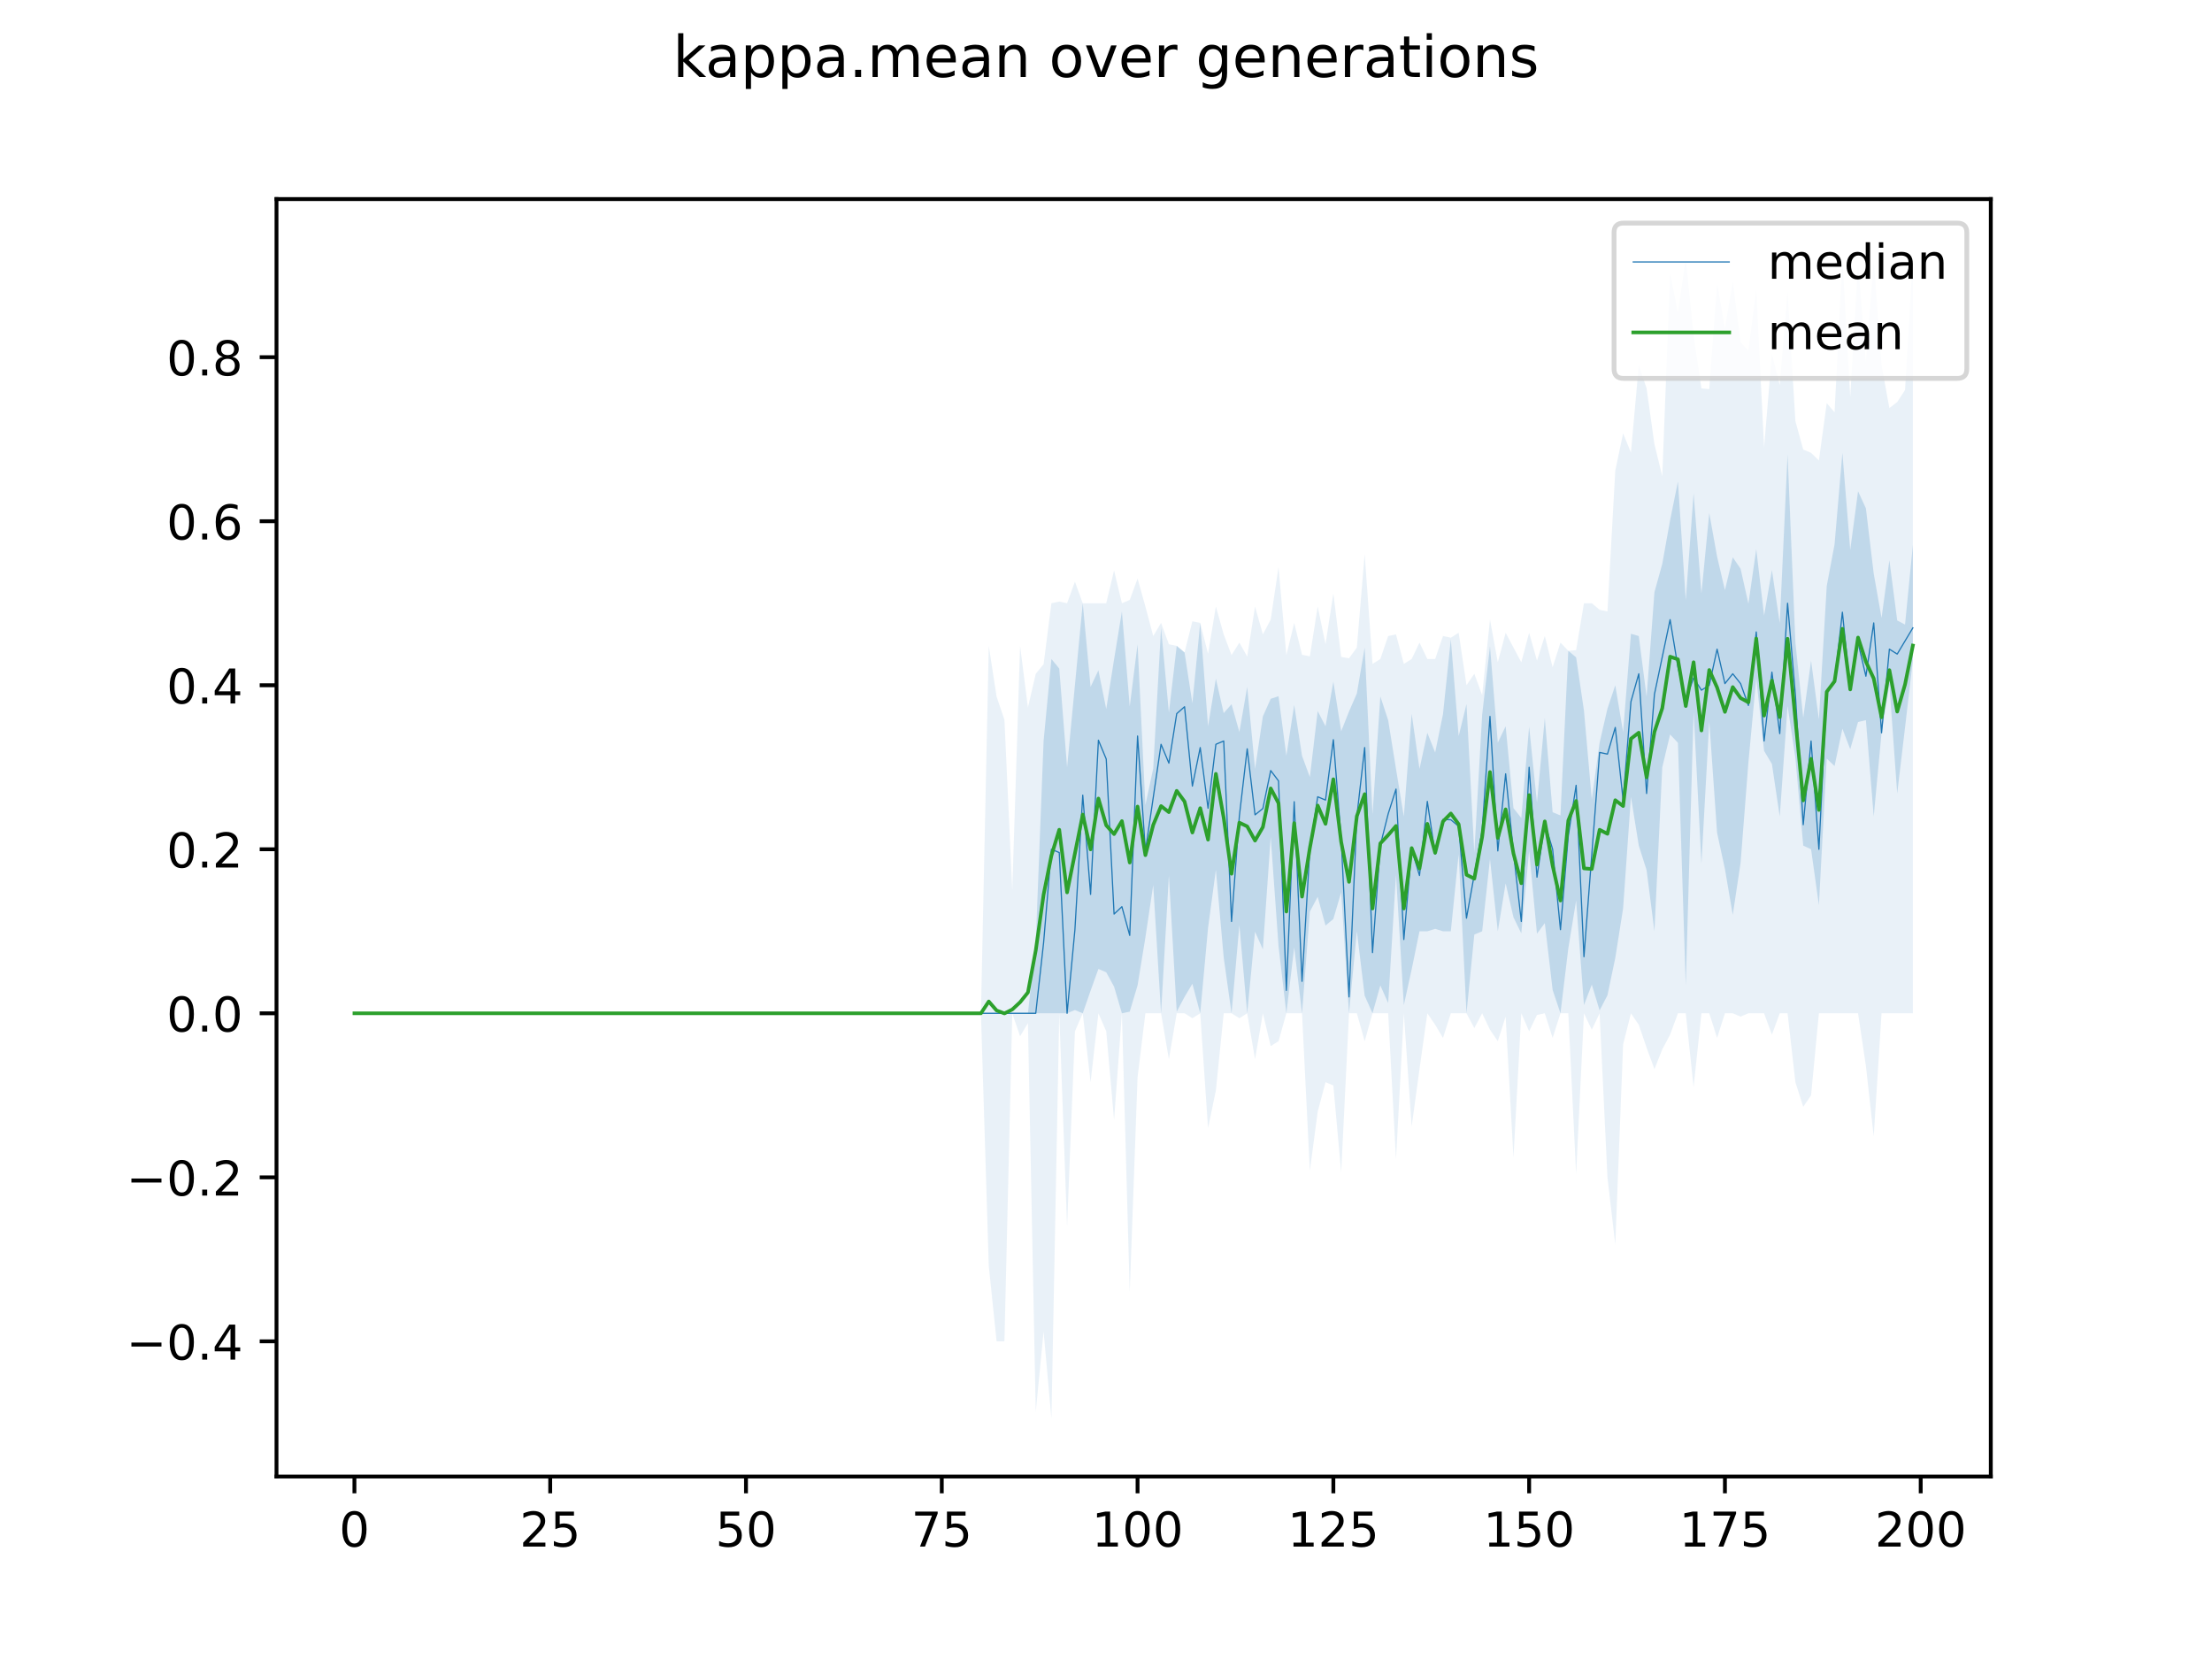 <?xml version="1.0" encoding="utf-8" standalone="no"?>
<!DOCTYPE svg PUBLIC "-//W3C//DTD SVG 1.1//EN"
  "http://www.w3.org/Graphics/SVG/1.1/DTD/svg11.dtd">
<!-- Created with matplotlib (https://matplotlib.org/) -->
<svg height="345.6pt" version="1.1" viewBox="0 0 460.8 345.6" width="460.8pt" xmlns="http://www.w3.org/2000/svg" xmlns:xlink="http://www.w3.org/1999/xlink">
 <defs>
  <style type="text/css">
*{stroke-linecap:butt;stroke-linejoin:round;}
  </style>
 </defs>
 <g id="figure_1">
  <g id="patch_1">
   <path d="M 0 345.6 
L 460.8 345.6 
L 460.8 0 
L 0 0 
z
" style="fill:#ffffff;"/>
  </g>
  <g id="axes_1">
   <g id="patch_2">
    <path d="M 57.6 307.584 
L 414.72 307.584 
L 414.72 41.472 
L 57.6 41.472 
z
" style="fill:#ffffff;"/>
   </g>
   <g id="PolyCollection_1">
    <path clip-path="url(#p77713a30e0)" d="M 73.833 211.089 
L 73.833 211.089 
L 75.464 211.089 
L 77.096 211.089 
L 78.727 211.089 
L 80.358 211.089 
L 81.99 211.089 
L 83.621 211.089 
L 85.253 211.089 
L 86.884 211.089 
L 88.516 211.089 
L 90.147 211.089 
L 91.778 211.089 
L 93.41 211.089 
L 95.041 211.089 
L 96.673 211.089 
L 98.304 211.089 
L 99.936 211.089 
L 101.567 211.089 
L 103.198 211.089 
L 104.83 211.089 
L 106.461 211.089 
L 108.093 211.089 
L 109.724 211.089 
L 111.356 211.089 
L 112.987 211.089 
L 114.618 211.089 
L 116.25 211.089 
L 117.881 211.089 
L 119.513 211.089 
L 121.144 211.089 
L 122.776 211.089 
L 124.407 211.089 
L 126.038 211.089 
L 127.67 211.089 
L 129.301 211.089 
L 130.933 211.089 
L 132.564 211.089 
L 134.196 211.089 
L 135.827 211.089 
L 137.458 211.089 
L 139.09 211.089 
L 140.721 211.089 
L 142.353 211.089 
L 143.984 211.089 
L 145.616 211.089 
L 147.247 211.089 
L 148.879 211.089 
L 150.51 211.089 
L 152.141 211.089 
L 153.773 211.089 
L 155.404 211.089 
L 157.036 211.089 
L 158.667 211.089 
L 160.299 211.089 
L 161.93 211.089 
L 163.561 211.089 
L 165.193 211.089 
L 166.824 211.089 
L 168.456 211.089 
L 170.087 211.089 
L 171.719 211.089 
L 173.35 211.089 
L 174.981 211.089 
L 176.613 211.089 
L 178.244 211.089 
L 179.876 211.089 
L 181.507 211.089 
L 183.139 211.089 
L 184.77 211.089 
L 186.401 211.089 
L 188.033 211.089 
L 189.664 211.089 
L 191.296 211.089 
L 192.927 211.089 
L 194.559 211.089 
L 196.19 211.089 
L 197.821 211.089 
L 199.453 211.089 
L 201.084 211.089 
L 202.716 211.089 
L 204.347 211.089 
L 205.979 211.089 
L 207.61 211.089 
L 209.241 211.089 
L 210.873 211.089 
L 212.504 211.089 
L 214.136 211.089 
L 215.767 211.089 
L 217.399 211.089 
L 219.03 211.089 
L 220.661 211.089 
L 222.293 211.089 
L 223.924 210.406 
L 225.556 211.089 
L 227.187 206.391 
L 228.819 201.844 
L 230.45 202.547 
L 232.081 205.537 
L 233.713 211.089 
L 235.344 210.748 
L 236.976 205.281 
L 238.607 195.286 
L 240.239 184.352 
L 241.87 211.089 
L 243.501 182.387 
L 245.133 210.748 
L 246.764 207.672 
L 248.396 204.939 
L 250.027 211.089 
L 251.659 193.321 
L 253.29 181.191 
L 254.921 199.472 
L 256.553 211.089 
L 258.184 192.723 
L 259.816 211.089 
L 261.447 194.09 
L 263.079 197.763 
L 264.71 174.357 
L 266.341 197.08 
L 267.973 211.089 
L 269.604 197.336 
L 271.236 211.089 
L 272.867 189.904 
L 274.499 186.829 
L 276.13 192.809 
L 277.761 191.442 
L 279.393 185.889 
L 281.024 211.089 
L 282.656 194.005 
L 284.287 207.416 
L 285.919 211.089 
L 287.55 205.281 
L 289.181 208.954 
L 290.813 182.216 
L 292.444 209.381 
L 294.076 201.949 
L 295.707 194.005 
L 297.339 194.005 
L 298.97 193.492 
L 300.601 194.005 
L 302.233 194.005 
L 303.864 177.945 
L 305.496 211.089 
L 307.127 194.688 
L 308.759 194.005 
L 310.39 178.97 
L 312.021 194.005 
L 313.653 184.014 
L 315.284 191.1 
L 316.916 194.432 
L 318.547 177.262 
L 320.179 194.517 
L 321.81 192.296 
L 323.441 206.22 
L 325.073 211.089 
L 326.704 197.592 
L 328.336 187.598 
L 329.967 209.381 
L 331.599 205.114 
L 333.23 210.491 
L 334.862 207.331 
L 336.493 199.557 
L 338.124 189.221 
L 339.756 165.986 
L 341.387 176.151 
L 343.019 181.276 
L 344.65 194.005 
L 346.282 159.835 
L 347.913 153.012 
L 349.544 154.738 
L 351.176 205.281 
L 352.807 148.238 
L 354.439 179.91 
L 356.07 150.268 
L 357.702 173.503 
L 359.333 181.02 
L 360.964 190.588 
L 362.596 179.739 
L 364.227 158.81 
L 365.859 141.298 
L 367.49 156.418 
L 369.122 159.152 
L 370.753 170.086 
L 372.384 147.06 
L 374.016 157.939 
L 375.647 176.151 
L 377.279 176.92 
L 378.91 188.537 
L 380.542 158.031 
L 382.173 159.579 
L 383.804 151.805 
L 385.436 156.076 
L 387.067 150.409 
L 388.699 150.024 
L 390.33 170.086 
L 391.962 152.66 
L 393.593 142.665 
L 395.224 165.302 
L 396.856 151.549 
L 398.487 137.54 
L 398.487 113.499 
L 398.487 113.499 
L 396.856 130.108 
L 395.224 129.253 
L 393.593 116.696 
L 391.962 128.71 
L 390.33 119.492 
L 388.699 105.894 
L 387.067 102.345 
L 385.436 114.561 
L 383.804 94.336 
L 382.173 113.39 
L 380.542 122.078 
L 378.91 149.858 
L 377.279 137.625 
L 375.647 149.499 
L 374.016 133.866 
L 372.384 94.687 
L 370.753 129.82 
L 369.122 118.746 
L 367.49 128.228 
L 365.859 114.39 
L 364.227 125.763 
L 362.596 118.476 
L 360.964 116.098 
L 359.333 122.932 
L 357.702 115.96 
L 356.07 106.889 
L 354.439 123.615 
L 352.807 102.772 
L 351.176 125.015 
L 349.544 100.319 
L 347.913 108.363 
L 346.282 117.465 
L 344.65 123.359 
L 343.019 145.142 
L 341.387 132.5 
L 339.756 132.024 
L 338.124 152.497 
L 336.493 142.75 
L 334.862 147.62 
L 333.23 154.71 
L 331.599 166.498 
L 329.967 148.03 
L 328.336 136.942 
L 326.704 135.575 
L 325.073 169.871 
L 323.441 169.207 
L 321.81 149.584 
L 320.179 167.207 
L 318.547 151.367 
L 316.916 170.413 
L 315.284 168.339 
L 313.653 151.293 
L 312.021 154.71 
L 310.39 134.635 
L 308.759 148.901 
L 307.127 177.603 
L 305.496 146.676 
L 303.864 153.343 
L 302.233 133.183 
L 300.601 148.774 
L 298.97 156.76 
L 297.339 152.66 
L 295.707 160.177 
L 294.076 148.693 
L 292.444 170.095 
L 290.813 160.177 
L 289.181 150.029 
L 287.55 145.08 
L 285.919 169.686 
L 284.287 134.891 
L 282.656 144.459 
L 281.024 148.217 
L 279.393 152.339 
L 277.761 141.982 
L 276.13 151.293 
L 274.499 148.132 
L 272.867 161.885 
L 271.236 157.443 
L 269.604 146.851 
L 267.973 157.443 
L 266.341 145.04 
L 264.71 145.569 
L 263.079 149.243 
L 261.447 160.177 
L 259.816 143.092 
L 258.184 152.489 
L 256.553 146.695 
L 254.921 148.559 
L 253.29 141.384 
L 251.659 151.293 
L 250.027 129.766 
L 248.396 146.509 
L 246.764 135.916 
L 245.133 134.55 
L 243.501 148.46 
L 241.87 130.791 
L 240.239 160.091 
L 238.607 167.694 
L 236.976 134.208 
L 235.344 147.18 
L 233.713 127.374 
L 232.081 137.365 
L 230.45 147.705 
L 228.819 139.636 
L 227.187 143.092 
L 225.556 125.666 
L 223.924 142.75 
L 222.293 159.835 
L 220.661 139.265 
L 219.03 137.283 
L 217.399 154.368 
L 215.767 196.311 
L 214.136 211.089 
L 212.504 211.089 
L 210.873 211.089 
L 209.241 211.089 
L 207.61 211.089 
L 205.979 211.089 
L 204.347 211.089 
L 202.716 211.089 
L 201.084 211.089 
L 199.453 211.089 
L 197.821 211.089 
L 196.19 211.089 
L 194.559 211.089 
L 192.927 211.089 
L 191.296 211.089 
L 189.664 211.089 
L 188.033 211.089 
L 186.401 211.089 
L 184.77 211.089 
L 183.139 211.089 
L 181.507 211.089 
L 179.876 211.089 
L 178.244 211.089 
L 176.613 211.089 
L 174.981 211.089 
L 173.35 211.089 
L 171.719 211.089 
L 170.087 211.089 
L 168.456 211.089 
L 166.824 211.089 
L 165.193 211.089 
L 163.561 211.089 
L 161.93 211.089 
L 160.299 211.089 
L 158.667 211.089 
L 157.036 211.089 
L 155.404 211.089 
L 153.773 211.089 
L 152.141 211.089 
L 150.51 211.089 
L 148.879 211.089 
L 147.247 211.089 
L 145.616 211.089 
L 143.984 211.089 
L 142.353 211.089 
L 140.721 211.089 
L 139.09 211.089 
L 137.458 211.089 
L 135.827 211.089 
L 134.196 211.089 
L 132.564 211.089 
L 130.933 211.089 
L 129.301 211.089 
L 127.67 211.089 
L 126.038 211.089 
L 124.407 211.089 
L 122.776 211.089 
L 121.144 211.089 
L 119.513 211.089 
L 117.881 211.089 
L 116.25 211.089 
L 114.618 211.089 
L 112.987 211.089 
L 111.356 211.089 
L 109.724 211.089 
L 108.093 211.089 
L 106.461 211.089 
L 104.83 211.089 
L 103.198 211.089 
L 101.567 211.089 
L 99.936 211.089 
L 98.304 211.089 
L 96.673 211.089 
L 95.041 211.089 
L 93.41 211.089 
L 91.778 211.089 
L 90.147 211.089 
L 88.516 211.089 
L 86.884 211.089 
L 85.253 211.089 
L 83.621 211.089 
L 81.99 211.089 
L 80.358 211.089 
L 78.727 211.089 
L 77.096 211.089 
L 75.464 211.089 
L 73.833 211.089 
z
" style="fill:#1f77b4;fill-opacity:0.2;"/>
   </g>
   <g id="PolyCollection_2">
    <path clip-path="url(#p77713a30e0)" d="M 73.833 211.089 
L 73.833 211.089 
L 75.464 211.089 
L 77.096 211.089 
L 78.727 211.089 
L 80.358 211.089 
L 81.99 211.089 
L 83.621 211.089 
L 85.253 211.089 
L 86.884 211.089 
L 88.516 211.089 
L 90.147 211.089 
L 91.778 211.089 
L 93.41 211.089 
L 95.041 211.089 
L 96.673 211.089 
L 98.304 211.089 
L 99.936 211.089 
L 101.567 211.089 
L 103.198 211.089 
L 104.83 211.089 
L 106.461 211.089 
L 108.093 211.089 
L 109.724 211.089 
L 111.356 211.089 
L 112.987 211.089 
L 114.618 211.089 
L 116.25 211.089 
L 117.881 211.089 
L 119.513 211.089 
L 121.144 211.089 
L 122.776 211.089 
L 124.407 211.089 
L 126.038 211.089 
L 127.67 211.089 
L 129.301 211.089 
L 130.933 211.089 
L 132.564 211.089 
L 134.196 211.089 
L 135.827 211.089 
L 137.458 211.089 
L 139.09 211.089 
L 140.721 211.089 
L 142.353 211.089 
L 143.984 211.089 
L 145.616 211.089 
L 147.247 211.089 
L 148.879 211.089 
L 150.51 211.089 
L 152.141 211.089 
L 153.773 211.089 
L 155.404 211.089 
L 157.036 211.089 
L 158.667 211.089 
L 160.299 211.089 
L 161.93 211.089 
L 163.561 211.089 
L 165.193 211.089 
L 166.824 211.089 
L 168.456 211.089 
L 170.087 211.089 
L 171.719 211.089 
L 173.35 211.089 
L 174.981 211.089 
L 176.613 211.089 
L 178.244 211.089 
L 179.876 211.089 
L 181.507 211.089 
L 183.139 211.089 
L 184.77 211.089 
L 186.401 211.089 
L 188.033 211.089 
L 189.664 211.089 
L 191.296 211.089 
L 192.927 211.089 
L 194.559 211.089 
L 196.19 211.089 
L 197.821 211.089 
L 199.453 211.089 
L 201.084 211.089 
L 202.716 211.089 
L 204.347 211.089 
L 205.979 263.71 
L 207.61 279.428 
L 209.241 279.428 
L 210.873 211.089 
L 212.504 215.873 
L 214.136 213.14 
L 215.767 294.121 
L 217.399 277.378 
L 219.03 295.488 
L 220.661 211.089 
L 222.293 255.51 
L 223.924 214.848 
L 225.556 211.089 
L 227.187 225.441 
L 228.819 211.089 
L 230.45 214.848 
L 232.081 233.3 
L 233.713 211.089 
L 235.344 269.177 
L 236.976 224.415 
L 238.607 211.089 
L 240.239 211.089 
L 241.87 211.089 
L 243.501 220.657 
L 245.133 211.089 
L 246.764 211.089 
L 248.396 212.114 
L 250.027 211.089 
L 251.659 235.008 
L 253.29 227.149 
L 254.921 211.089 
L 256.553 211.089 
L 258.184 212.114 
L 259.816 211.089 
L 261.447 220.657 
L 263.079 211.089 
L 264.71 217.923 
L 266.341 216.898 
L 267.973 211.089 
L 269.604 211.089 
L 271.236 211.089 
L 272.867 243.892 
L 274.499 231.591 
L 276.13 225.441 
L 277.761 226.124 
L 279.393 244.234 
L 281.024 211.089 
L 282.656 211.089 
L 284.287 216.898 
L 285.919 211.089 
L 287.55 211.089 
L 289.181 211.089 
L 290.813 241.5 
L 292.444 211.089 
L 294.076 234.666 
L 295.707 222.707 
L 297.339 211.089 
L 298.97 213.481 
L 300.601 216.215 
L 302.233 211.089 
L 303.864 211.089 
L 305.496 211.089 
L 307.127 214.165 
L 308.759 211.089 
L 310.39 214.506 
L 312.021 216.898 
L 313.653 211.773 
L 315.284 241.159 
L 316.916 211.089 
L 318.547 214.848 
L 320.179 211.431 
L 321.81 211.089 
L 323.441 216.215 
L 325.073 211.089 
L 326.704 211.089 
L 328.336 244.575 
L 329.967 211.089 
L 331.599 214.506 
L 333.23 211.089 
L 334.862 245.259 
L 336.493 259.268 
L 338.124 217.582 
L 339.756 211.089 
L 341.387 213.481 
L 343.019 218.265 
L 344.65 222.707 
L 346.282 218.607 
L 347.913 215.531 
L 349.544 211.089 
L 351.176 211.089 
L 352.807 226.466 
L 354.439 211.089 
L 356.07 211.089 
L 357.702 216.215 
L 359.333 211.089 
L 360.964 211.089 
L 362.596 211.773 
L 364.227 211.089 
L 365.859 211.089 
L 367.49 211.089 
L 369.122 215.531 
L 370.753 211.089 
L 372.384 211.089 
L 374.016 225.441 
L 375.647 230.566 
L 377.279 228.174 
L 378.91 211.089 
L 380.542 211.089 
L 382.173 211.089 
L 383.804 211.089 
L 385.436 211.089 
L 387.067 211.089 
L 388.699 222.024 
L 390.33 236.716 
L 391.962 211.089 
L 393.593 211.089 
L 395.224 211.089 
L 396.856 211.089 
L 398.487 211.089 
L 398.487 53.568 
L 398.487 53.568 
L 396.856 81.245 
L 395.224 83.757 
L 393.593 85.004 
L 391.962 76.12 
L 390.33 54.251 
L 388.699 75.436 
L 387.067 54.935 
L 385.436 82.661 
L 383.804 53.91 
L 382.173 85.899 
L 380.542 83.979 
L 378.91 95.924 
L 377.279 94.334 
L 375.647 93.655 
L 374.016 87.737 
L 372.384 60.744 
L 370.753 80.22 
L 369.122 73.728 
L 367.49 93.205 
L 365.859 60.402 
L 364.227 73.045 
L 362.596 71.336 
L 360.964 58.693 
L 359.333 68.424 
L 357.702 59.035 
L 356.07 81.067 
L 354.439 80.904 
L 352.807 69.969 
L 351.176 53.91 
L 349.544 65.186 
L 347.913 56.985 
L 346.282 99.218 
L 344.65 92.552 
L 343.019 80.904 
L 341.387 76.12 
L 339.756 94.279 
L 338.124 90.283 
L 336.493 98.04 
L 334.862 127.374 
L 333.23 127.032 
L 331.599 125.666 
L 329.967 125.666 
L 328.336 135.438 
L 326.704 135.575 
L 325.073 133.866 
L 323.441 139.008 
L 321.81 132.5 
L 320.179 137.625 
L 318.547 131.816 
L 316.916 137.967 
L 315.284 134.891 
L 313.653 131.816 
L 312.021 137.967 
L 310.39 129.083 
L 308.759 144.801 
L 307.127 140.359 
L 305.496 142.75 
L 303.864 131.816 
L 302.233 132.841 
L 300.601 132.5 
L 298.97 137.283 
L 297.339 137.283 
L 295.707 133.866 
L 294.076 137.283 
L 292.444 138.308 
L 290.813 132.158 
L 289.181 132.5 
L 287.55 137.283 
L 285.919 138.308 
L 284.287 115.415 
L 282.656 134.891 
L 281.024 137.134 
L 279.393 136.843 
L 277.761 123.615 
L 276.13 134.208 
L 274.499 126.349 
L 272.867 136.72 
L 271.236 136.403 
L 269.604 129.766 
L 267.973 136.49 
L 266.341 118.148 
L 264.71 129.083 
L 263.079 132.158 
L 261.447 126.349 
L 259.816 136.771 
L 258.184 133.866 
L 256.553 136.472 
L 254.921 132.158 
L 253.29 126.349 
L 251.659 136.193 
L 250.027 129.766 
L 248.396 129.424 
L 246.764 135.916 
L 245.133 134.55 
L 243.501 134.208 
L 241.87 129.766 
L 240.239 132.5 
L 238.607 126.349 
L 236.976 120.54 
L 235.344 124.982 
L 233.713 125.666 
L 232.081 118.832 
L 230.45 125.666 
L 228.819 125.666 
L 227.187 125.666 
L 225.556 125.666 
L 223.924 121.172 
L 222.293 125.666 
L 220.661 125.324 
L 219.03 125.666 
L 217.399 138.377 
L 215.767 140.359 
L 214.136 147.388 
L 212.504 134.55 
L 210.873 185.462 
L 209.241 149.926 
L 207.61 145.142 
L 205.979 134.55 
L 204.347 211.089 
L 202.716 211.089 
L 201.084 211.089 
L 199.453 211.089 
L 197.821 211.089 
L 196.19 211.089 
L 194.559 211.089 
L 192.927 211.089 
L 191.296 211.089 
L 189.664 211.089 
L 188.033 211.089 
L 186.401 211.089 
L 184.77 211.089 
L 183.139 211.089 
L 181.507 211.089 
L 179.876 211.089 
L 178.244 211.089 
L 176.613 211.089 
L 174.981 211.089 
L 173.35 211.089 
L 171.719 211.089 
L 170.087 211.089 
L 168.456 211.089 
L 166.824 211.089 
L 165.193 211.089 
L 163.561 211.089 
L 161.93 211.089 
L 160.299 211.089 
L 158.667 211.089 
L 157.036 211.089 
L 155.404 211.089 
L 153.773 211.089 
L 152.141 211.089 
L 150.51 211.089 
L 148.879 211.089 
L 147.247 211.089 
L 145.616 211.089 
L 143.984 211.089 
L 142.353 211.089 
L 140.721 211.089 
L 139.09 211.089 
L 137.458 211.089 
L 135.827 211.089 
L 134.196 211.089 
L 132.564 211.089 
L 130.933 211.089 
L 129.301 211.089 
L 127.67 211.089 
L 126.038 211.089 
L 124.407 211.089 
L 122.776 211.089 
L 121.144 211.089 
L 119.513 211.089 
L 117.881 211.089 
L 116.25 211.089 
L 114.618 211.089 
L 112.987 211.089 
L 111.356 211.089 
L 109.724 211.089 
L 108.093 211.089 
L 106.461 211.089 
L 104.83 211.089 
L 103.198 211.089 
L 101.567 211.089 
L 99.936 211.089 
L 98.304 211.089 
L 96.673 211.089 
L 95.041 211.089 
L 93.41 211.089 
L 91.778 211.089 
L 90.147 211.089 
L 88.516 211.089 
L 86.884 211.089 
L 85.253 211.089 
L 83.621 211.089 
L 81.99 211.089 
L 80.358 211.089 
L 78.727 211.089 
L 77.096 211.089 
L 75.464 211.089 
L 73.833 211.089 
z
" style="fill:#1f77b4;fill-opacity:0.1;"/>
   </g>
   <g id="matplotlib.axis_1">
    <g id="xtick_1">
     <g id="line2d_1">
      <defs>
       <path d="M 0 0 
L 0 3.5 
" id="m0308496f07" style="stroke:#000000;stroke-width:0.8;"/>
      </defs>
      <g>
       <use style="stroke:#000000;stroke-width:0.8;" x="73.833" xlink:href="#m0308496f07" y="307.584"/>
      </g>
     </g>
     <g id="text_1">
      <!-- 0 -->
      <defs>
       <path d="M 31.781 66.406 
Q 24.172 66.406 20.328 58.906 
Q 16.5 51.422 16.5 36.375 
Q 16.5 21.391 20.328 13.891 
Q 24.172 6.391 31.781 6.391 
Q 39.453 6.391 43.281 13.891 
Q 47.125 21.391 47.125 36.375 
Q 47.125 51.422 43.281 58.906 
Q 39.453 66.406 31.781 66.406 
z
M 31.781 74.219 
Q 44.047 74.219 50.516 64.516 
Q 56.984 54.828 56.984 36.375 
Q 56.984 17.969 50.516 8.266 
Q 44.047 -1.422 31.781 -1.422 
Q 19.531 -1.422 13.062 8.266 
Q 6.594 17.969 6.594 36.375 
Q 6.594 54.828 13.062 64.516 
Q 19.531 74.219 31.781 74.219 
z
" id="DejaVuSans-48"/>
      </defs>
      <g transform="translate(70.651 322.182)scale(0.1 -0.1)">
       <use xlink:href="#DejaVuSans-48"/>
      </g>
     </g>
    </g>
    <g id="xtick_2">
     <g id="line2d_2">
      <g>
       <use style="stroke:#000000;stroke-width:0.8;" x="114.618" xlink:href="#m0308496f07" y="307.584"/>
      </g>
     </g>
     <g id="text_2">
      <!-- 25 -->
      <defs>
       <path d="M 19.188 8.297 
L 53.609 8.297 
L 53.609 0 
L 7.328 0 
L 7.328 8.297 
Q 12.938 14.109 22.625 23.891 
Q 32.328 33.688 34.812 36.531 
Q 39.547 41.844 41.422 45.531 
Q 43.312 49.219 43.312 52.781 
Q 43.312 58.594 39.234 62.25 
Q 35.156 65.922 28.609 65.922 
Q 23.969 65.922 18.812 64.312 
Q 13.672 62.703 7.812 59.422 
L 7.812 69.391 
Q 13.766 71.781 18.938 73 
Q 24.125 74.219 28.422 74.219 
Q 39.75 74.219 46.484 68.547 
Q 53.219 62.891 53.219 53.422 
Q 53.219 48.922 51.531 44.891 
Q 49.859 40.875 45.406 35.406 
Q 44.188 33.984 37.641 27.219 
Q 31.109 20.453 19.188 8.297 
z
" id="DejaVuSans-50"/>
       <path d="M 10.797 72.906 
L 49.516 72.906 
L 49.516 64.594 
L 19.828 64.594 
L 19.828 46.734 
Q 21.969 47.469 24.109 47.828 
Q 26.266 48.188 28.422 48.188 
Q 40.625 48.188 47.75 41.5 
Q 54.891 34.812 54.891 23.391 
Q 54.891 11.625 47.562 5.094 
Q 40.234 -1.422 26.906 -1.422 
Q 22.312 -1.422 17.547 -0.641 
Q 12.797 0.141 7.719 1.703 
L 7.719 11.625 
Q 12.109 9.234 16.797 8.062 
Q 21.484 6.891 26.703 6.891 
Q 35.156 6.891 40.078 11.328 
Q 45.016 15.766 45.016 23.391 
Q 45.016 31 40.078 35.438 
Q 35.156 39.891 26.703 39.891 
Q 22.75 39.891 18.812 39.016 
Q 14.891 38.141 10.797 36.281 
z
" id="DejaVuSans-53"/>
      </defs>
      <g transform="translate(108.256 322.182)scale(0.1 -0.1)">
       <use xlink:href="#DejaVuSans-50"/>
       <use x="63.623" xlink:href="#DejaVuSans-53"/>
      </g>
     </g>
    </g>
    <g id="xtick_3">
     <g id="line2d_3">
      <g>
       <use style="stroke:#000000;stroke-width:0.8;" x="155.404" xlink:href="#m0308496f07" y="307.584"/>
      </g>
     </g>
     <g id="text_3">
      <!-- 50 -->
      <g transform="translate(149.042 322.182)scale(0.1 -0.1)">
       <use xlink:href="#DejaVuSans-53"/>
       <use x="63.623" xlink:href="#DejaVuSans-48"/>
      </g>
     </g>
    </g>
    <g id="xtick_4">
     <g id="line2d_4">
      <g>
       <use style="stroke:#000000;stroke-width:0.8;" x="196.19" xlink:href="#m0308496f07" y="307.584"/>
      </g>
     </g>
     <g id="text_4">
      <!-- 75 -->
      <defs>
       <path d="M 8.203 72.906 
L 55.078 72.906 
L 55.078 68.703 
L 28.609 0 
L 18.312 0 
L 43.219 64.594 
L 8.203 64.594 
z
" id="DejaVuSans-55"/>
      </defs>
      <g transform="translate(189.827 322.182)scale(0.1 -0.1)">
       <use xlink:href="#DejaVuSans-55"/>
       <use x="63.623" xlink:href="#DejaVuSans-53"/>
      </g>
     </g>
    </g>
    <g id="xtick_5">
     <g id="line2d_5">
      <g>
       <use style="stroke:#000000;stroke-width:0.8;" x="236.976" xlink:href="#m0308496f07" y="307.584"/>
      </g>
     </g>
     <g id="text_5">
      <!-- 100 -->
      <defs>
       <path d="M 12.406 8.297 
L 28.516 8.297 
L 28.516 63.922 
L 10.984 60.406 
L 10.984 69.391 
L 28.422 72.906 
L 38.281 72.906 
L 38.281 8.297 
L 54.391 8.297 
L 54.391 0 
L 12.406 0 
z
" id="DejaVuSans-49"/>
      </defs>
      <g transform="translate(227.432 322.182)scale(0.1 -0.1)">
       <use xlink:href="#DejaVuSans-49"/>
       <use x="63.623" xlink:href="#DejaVuSans-48"/>
       <use x="127.246" xlink:href="#DejaVuSans-48"/>
      </g>
     </g>
    </g>
    <g id="xtick_6">
     <g id="line2d_6">
      <g>
       <use style="stroke:#000000;stroke-width:0.8;" x="277.761" xlink:href="#m0308496f07" y="307.584"/>
      </g>
     </g>
     <g id="text_6">
      <!-- 125 -->
      <g transform="translate(268.218 322.182)scale(0.1 -0.1)">
       <use xlink:href="#DejaVuSans-49"/>
       <use x="63.623" xlink:href="#DejaVuSans-50"/>
       <use x="127.246" xlink:href="#DejaVuSans-53"/>
      </g>
     </g>
    </g>
    <g id="xtick_7">
     <g id="line2d_7">
      <g>
       <use style="stroke:#000000;stroke-width:0.8;" x="318.547" xlink:href="#m0308496f07" y="307.584"/>
      </g>
     </g>
     <g id="text_7">
      <!-- 150 -->
      <g transform="translate(309.003 322.182)scale(0.1 -0.1)">
       <use xlink:href="#DejaVuSans-49"/>
       <use x="63.623" xlink:href="#DejaVuSans-53"/>
       <use x="127.246" xlink:href="#DejaVuSans-48"/>
      </g>
     </g>
    </g>
    <g id="xtick_8">
     <g id="line2d_8">
      <g>
       <use style="stroke:#000000;stroke-width:0.8;" x="359.333" xlink:href="#m0308496f07" y="307.584"/>
      </g>
     </g>
     <g id="text_8">
      <!-- 175 -->
      <g transform="translate(349.789 322.182)scale(0.1 -0.1)">
       <use xlink:href="#DejaVuSans-49"/>
       <use x="63.623" xlink:href="#DejaVuSans-55"/>
       <use x="127.246" xlink:href="#DejaVuSans-53"/>
      </g>
     </g>
    </g>
    <g id="xtick_9">
     <g id="line2d_9">
      <g>
       <use style="stroke:#000000;stroke-width:0.8;" x="400.119" xlink:href="#m0308496f07" y="307.584"/>
      </g>
     </g>
     <g id="text_9">
      <!-- 200 -->
      <g transform="translate(390.575 322.182)scale(0.1 -0.1)">
       <use xlink:href="#DejaVuSans-50"/>
       <use x="63.623" xlink:href="#DejaVuSans-48"/>
       <use x="127.246" xlink:href="#DejaVuSans-48"/>
      </g>
     </g>
    </g>
   </g>
   <g id="matplotlib.axis_2">
    <g id="ytick_1">
     <g id="line2d_10">
      <defs>
       <path d="M 0 0 
L -3.5 0 
" id="m3434e63798" style="stroke:#000000;stroke-width:0.8;"/>
      </defs>
      <g>
       <use style="stroke:#000000;stroke-width:0.8;" x="57.6" xlink:href="#m3434e63798" y="279.428"/>
      </g>
     </g>
     <g id="text_10">
      <!-- −0.4 -->
      <defs>
       <path d="M 10.594 35.5 
L 73.188 35.5 
L 73.188 27.203 
L 10.594 27.203 
z
" id="DejaVuSans-8722"/>
       <path d="M 10.688 12.406 
L 21 12.406 
L 21 0 
L 10.688 0 
z
" id="DejaVuSans-46"/>
       <path d="M 37.797 64.312 
L 12.891 25.391 
L 37.797 25.391 
z
M 35.203 72.906 
L 47.609 72.906 
L 47.609 25.391 
L 58.016 25.391 
L 58.016 17.188 
L 47.609 17.188 
L 47.609 0 
L 37.797 0 
L 37.797 17.188 
L 4.891 17.188 
L 4.891 26.703 
z
" id="DejaVuSans-52"/>
      </defs>
      <g transform="translate(26.317 283.228)scale(0.1 -0.1)">
       <use xlink:href="#DejaVuSans-8722"/>
       <use x="83.789" xlink:href="#DejaVuSans-48"/>
       <use x="147.412" xlink:href="#DejaVuSans-46"/>
       <use x="179.199" xlink:href="#DejaVuSans-52"/>
      </g>
     </g>
    </g>
    <g id="ytick_2">
     <g id="line2d_11">
      <g>
       <use style="stroke:#000000;stroke-width:0.8;" x="57.6" xlink:href="#m3434e63798" y="245.259"/>
      </g>
     </g>
     <g id="text_11">
      <!-- −0.2 -->
      <g transform="translate(26.317 249.058)scale(0.1 -0.1)">
       <use xlink:href="#DejaVuSans-8722"/>
       <use x="83.789" xlink:href="#DejaVuSans-48"/>
       <use x="147.412" xlink:href="#DejaVuSans-46"/>
       <use x="179.199" xlink:href="#DejaVuSans-50"/>
      </g>
     </g>
    </g>
    <g id="ytick_3">
     <g id="line2d_12">
      <g>
       <use style="stroke:#000000;stroke-width:0.8;" x="57.6" xlink:href="#m3434e63798" y="211.089"/>
      </g>
     </g>
     <g id="text_12">
      <!-- 0.0 -->
      <g transform="translate(34.697 214.889)scale(0.1 -0.1)">
       <use xlink:href="#DejaVuSans-48"/>
       <use x="63.623" xlink:href="#DejaVuSans-46"/>
       <use x="95.41" xlink:href="#DejaVuSans-48"/>
      </g>
     </g>
    </g>
    <g id="ytick_4">
     <g id="line2d_13">
      <g>
       <use style="stroke:#000000;stroke-width:0.8;" x="57.6" xlink:href="#m3434e63798" y="176.92"/>
      </g>
     </g>
     <g id="text_13">
      <!-- 0.2 -->
      <g transform="translate(34.697 180.719)scale(0.1 -0.1)">
       <use xlink:href="#DejaVuSans-48"/>
       <use x="63.623" xlink:href="#DejaVuSans-46"/>
       <use x="95.41" xlink:href="#DejaVuSans-50"/>
      </g>
     </g>
    </g>
    <g id="ytick_5">
     <g id="line2d_14">
      <g>
       <use style="stroke:#000000;stroke-width:0.8;" x="57.6" xlink:href="#m3434e63798" y="142.75"/>
      </g>
     </g>
     <g id="text_14">
      <!-- 0.4 -->
      <g transform="translate(34.697 146.55)scale(0.1 -0.1)">
       <use xlink:href="#DejaVuSans-48"/>
       <use x="63.623" xlink:href="#DejaVuSans-46"/>
       <use x="95.41" xlink:href="#DejaVuSans-52"/>
      </g>
     </g>
    </g>
    <g id="ytick_6">
     <g id="line2d_15">
      <g>
       <use style="stroke:#000000;stroke-width:0.8;" x="57.6" xlink:href="#m3434e63798" y="108.581"/>
      </g>
     </g>
     <g id="text_15">
      <!-- 0.6 -->
      <defs>
       <path d="M 33.016 40.375 
Q 26.375 40.375 22.484 35.828 
Q 18.609 31.297 18.609 23.391 
Q 18.609 15.531 22.484 10.953 
Q 26.375 6.391 33.016 6.391 
Q 39.656 6.391 43.531 10.953 
Q 47.406 15.531 47.406 23.391 
Q 47.406 31.297 43.531 35.828 
Q 39.656 40.375 33.016 40.375 
z
M 52.594 71.297 
L 52.594 62.312 
Q 48.875 64.062 45.094 64.984 
Q 41.312 65.922 37.594 65.922 
Q 27.828 65.922 22.672 59.328 
Q 17.531 52.734 16.797 39.406 
Q 19.672 43.656 24.016 45.922 
Q 28.375 48.188 33.594 48.188 
Q 44.578 48.188 50.953 41.516 
Q 57.328 34.859 57.328 23.391 
Q 57.328 12.156 50.688 5.359 
Q 44.047 -1.422 33.016 -1.422 
Q 20.359 -1.422 13.672 8.266 
Q 6.984 17.969 6.984 36.375 
Q 6.984 53.656 15.188 63.938 
Q 23.391 74.219 37.203 74.219 
Q 40.922 74.219 44.703 73.484 
Q 48.484 72.75 52.594 71.297 
z
" id="DejaVuSans-54"/>
      </defs>
      <g transform="translate(34.697 112.38)scale(0.1 -0.1)">
       <use xlink:href="#DejaVuSans-48"/>
       <use x="63.623" xlink:href="#DejaVuSans-46"/>
       <use x="95.41" xlink:href="#DejaVuSans-54"/>
      </g>
     </g>
    </g>
    <g id="ytick_7">
     <g id="line2d_16">
      <g>
       <use style="stroke:#000000;stroke-width:0.8;" x="57.6" xlink:href="#m3434e63798" y="74.411"/>
      </g>
     </g>
     <g id="text_16">
      <!-- 0.8 -->
      <defs>
       <path d="M 31.781 34.625 
Q 24.75 34.625 20.719 30.859 
Q 16.703 27.094 16.703 20.516 
Q 16.703 13.922 20.719 10.156 
Q 24.75 6.391 31.781 6.391 
Q 38.812 6.391 42.859 10.172 
Q 46.922 13.969 46.922 20.516 
Q 46.922 27.094 42.891 30.859 
Q 38.875 34.625 31.781 34.625 
z
M 21.922 38.812 
Q 15.578 40.375 12.031 44.719 
Q 8.5 49.078 8.5 55.328 
Q 8.5 64.062 14.719 69.141 
Q 20.953 74.219 31.781 74.219 
Q 42.672 74.219 48.875 69.141 
Q 55.078 64.062 55.078 55.328 
Q 55.078 49.078 51.531 44.719 
Q 48 40.375 41.703 38.812 
Q 48.828 37.156 52.797 32.312 
Q 56.781 27.484 56.781 20.516 
Q 56.781 9.906 50.312 4.234 
Q 43.844 -1.422 31.781 -1.422 
Q 19.734 -1.422 13.25 4.234 
Q 6.781 9.906 6.781 20.516 
Q 6.781 27.484 10.781 32.312 
Q 14.797 37.156 21.922 38.812 
z
M 18.312 54.391 
Q 18.312 48.734 21.844 45.562 
Q 25.391 42.391 31.781 42.391 
Q 38.141 42.391 41.719 45.562 
Q 45.312 48.734 45.312 54.391 
Q 45.312 60.062 41.719 63.234 
Q 38.141 66.406 31.781 66.406 
Q 25.391 66.406 21.844 63.234 
Q 18.312 60.062 18.312 54.391 
z
" id="DejaVuSans-56"/>
      </defs>
      <g transform="translate(34.697 78.211)scale(0.1 -0.1)">
       <use xlink:href="#DejaVuSans-48"/>
       <use x="63.623" xlink:href="#DejaVuSans-46"/>
       <use x="95.41" xlink:href="#DejaVuSans-56"/>
      </g>
     </g>
    </g>
   </g>
   <g id="line2d_17">
    <path clip-path="url(#p77713a30e0)" d="M 73.833 211.089 
L 215.767 211.089 
L 217.399 196.396 
L 219.03 176.92 
L 220.661 177.603 
L 222.293 211.089 
L 223.924 193.663 
L 225.556 165.644 
L 227.187 186.316 
L 228.819 154.197 
L 230.45 158.127 
L 232.081 190.417 
L 233.713 188.879 
L 235.344 194.859 
L 236.976 153.326 
L 238.607 177.262 
L 241.87 155.051 
L 243.501 158.981 
L 245.133 148.665 
L 246.764 147.225 
L 248.396 163.765 
L 250.027 155.735 
L 251.659 168.377 
L 253.29 155.051 
L 254.921 154.368 
L 256.553 191.954 
L 258.184 169.977 
L 259.816 155.991 
L 261.447 169.744 
L 263.079 168.43 
L 264.71 160.519 
L 266.341 162.676 
L 267.973 206.306 
L 269.604 167.011 
L 271.236 204.426 
L 272.867 176.92 
L 274.499 165.986 
L 276.13 166.669 
L 277.761 154.095 
L 279.393 174.87 
L 281.024 207.672 
L 282.656 170.086 
L 284.287 155.735 
L 285.919 198.447 
L 287.55 176.066 
L 289.181 169.55 
L 290.813 164.385 
L 292.444 195.713 
L 294.076 176.92 
L 295.707 182.387 
L 297.339 166.947 
L 298.97 177.945 
L 300.601 170.703 
L 302.233 170.769 
L 303.864 172.136 
L 305.496 191.271 
L 308.759 172.99 
L 310.39 149.243 
L 312.021 177.262 
L 313.653 161.202 
L 315.284 177.603 
L 316.916 191.954 
L 318.547 159.835 
L 320.179 182.729 
L 321.81 171.453 
L 323.441 176.92 
L 325.073 193.663 
L 326.704 174.142 
L 328.336 163.594 
L 329.967 199.301 
L 333.23 156.747 
L 334.862 157.093 
L 336.493 151.54 
L 338.124 166.669 
L 339.756 146.167 
L 341.387 140.359 
L 343.019 165.302 
L 344.65 144.63 
L 347.913 129.083 
L 349.544 138.992 
L 351.176 145.826 
L 352.807 141.213 
L 354.439 143.775 
L 356.07 142.75 
L 357.702 135.233 
L 359.333 142.409 
L 360.964 140.359 
L 362.596 142.409 
L 364.227 146.969 
L 365.859 131.645 
L 367.49 154.368 
L 369.122 140.017 
L 370.753 152.83 
L 372.384 125.666 
L 374.016 144.801 
L 375.647 171.794 
L 377.279 154.368 
L 378.91 176.92 
L 380.542 144.288 
L 382.173 142.083 
L 383.804 127.534 
L 385.436 143.605 
L 387.067 133.875 
L 388.699 140.871 
L 390.33 129.766 
L 391.962 152.66 
L 393.593 135.233 
L 395.224 136.255 
L 398.487 130.791 
L 398.487 130.791 
" style="fill:none;stroke:#1f77b4;stroke-linecap:square;stroke-width:0.25;"/>
   </g>
   <g id="line2d_18">
    <path clip-path="url(#p77713a30e0)" d="M 73.833 211.089 
L 204.347 211.089 
L 205.979 208.626 
L 207.61 210.502 
L 209.241 211.113 
L 210.873 210.293 
L 212.504 208.781 
L 214.136 206.746 
L 215.767 197.998 
L 217.399 186.383 
L 219.03 178.231 
L 220.661 172.849 
L 222.293 185.901 
L 225.556 169.686 
L 227.187 176.947 
L 228.819 166.351 
L 230.45 171.93 
L 232.081 173.756 
L 233.713 171.048 
L 235.344 179.689 
L 236.976 168.018 
L 238.607 178.148 
L 240.239 171.855 
L 241.87 167.917 
L 243.501 169.188 
L 245.133 164.747 
L 246.764 166.976 
L 248.396 173.435 
L 250.027 168.357 
L 251.659 174.916 
L 253.29 161.21 
L 254.921 170.376 
L 256.553 182.017 
L 258.184 171.374 
L 259.816 172.155 
L 261.447 175.113 
L 263.079 172.297 
L 264.71 164.238 
L 266.341 167.32 
L 267.973 189.893 
L 269.604 171.474 
L 271.236 186.787 
L 272.867 176.652 
L 274.499 167.808 
L 276.13 171.621 
L 277.761 162.336 
L 279.393 175.399 
L 281.024 183.71 
L 282.656 170.014 
L 284.287 165.435 
L 285.919 189.256 
L 287.55 175.691 
L 289.181 173.965 
L 290.813 172.06 
L 292.444 189.265 
L 294.076 176.673 
L 295.707 180.921 
L 297.339 171.62 
L 298.97 177.656 
L 300.601 171.12 
L 302.233 169.465 
L 303.864 171.693 
L 305.496 182.227 
L 307.127 183.043 
L 308.759 174.344 
L 310.39 160.834 
L 312.021 174.554 
L 313.653 168.602 
L 315.284 177.804 
L 316.916 183.997 
L 318.547 165.629 
L 320.179 180.113 
L 321.81 171.11 
L 323.441 180.34 
L 325.073 187.603 
L 326.704 170.928 
L 328.336 166.857 
L 329.967 180.9 
L 331.599 181.029 
L 333.23 172.855 
L 334.862 173.697 
L 336.493 166.698 
L 338.124 167.913 
L 339.756 153.892 
L 341.387 152.63 
L 343.019 161.946 
L 344.65 152.463 
L 346.282 147.538 
L 347.913 136.793 
L 349.544 137.353 
L 351.176 147.082 
L 352.807 137.954 
L 354.439 152.171 
L 356.07 139.573 
L 357.702 143.22 
L 359.333 148.299 
L 360.964 143.134 
L 362.596 145.423 
L 364.227 146.31 
L 365.859 133.019 
L 367.49 149.074 
L 369.122 141.78 
L 370.753 149.395 
L 372.384 133.07 
L 375.647 166.741 
L 377.279 158.075 
L 378.91 168.731 
L 380.542 144.11 
L 382.173 141.932 
L 383.804 130.988 
L 385.436 143.622 
L 387.067 132.814 
L 388.699 137.845 
L 390.33 141.346 
L 391.962 149.429 
L 393.593 139.601 
L 395.224 148.238 
L 396.856 142.574 
L 398.487 134.482 
L 398.487 134.482 
" style="fill:none;stroke:#2ca02c;stroke-linecap:square;stroke-width:0.75;"/>
   </g>
   <g id="patch_3">
    <path d="M 57.6 307.584 
L 57.6 41.472 
" style="fill:none;stroke:#000000;stroke-linecap:square;stroke-linejoin:miter;stroke-width:0.8;"/>
   </g>
   <g id="patch_4">
    <path d="M 414.72 307.584 
L 414.72 41.472 
" style="fill:none;stroke:#000000;stroke-linecap:square;stroke-linejoin:miter;stroke-width:0.8;"/>
   </g>
   <g id="patch_5">
    <path d="M 57.6 307.584 
L 414.72 307.584 
" style="fill:none;stroke:#000000;stroke-linecap:square;stroke-linejoin:miter;stroke-width:0.8;"/>
   </g>
   <g id="patch_6">
    <path d="M 57.6 41.472 
L 414.72 41.472 
" style="fill:none;stroke:#000000;stroke-linecap:square;stroke-linejoin:miter;stroke-width:0.8;"/>
   </g>
   <g id="legend_1">
    <g id="patch_7">
     <path d="M 338.234 78.828 
L 407.72 78.828 
Q 409.72 78.828 409.72 76.828 
L 409.72 48.472 
Q 409.72 46.472 407.72 46.472 
L 338.234 46.472 
Q 336.234 46.472 336.234 48.472 
L 336.234 76.828 
Q 336.234 78.828 338.234 78.828 
z
" style="fill:#ffffff;opacity:0.8;stroke:#cccccc;stroke-linejoin:miter;"/>
    </g>
    <g id="line2d_19">
     <path d="M 340.234 54.57 
L 360.234 54.57 
" style="fill:none;stroke:#1f77b4;stroke-linecap:square;stroke-width:0.25;"/>
    </g>
    <g id="line2d_20"/>
    <g id="text_17">
     <!-- median -->
     <defs>
      <path d="M 52 44.188 
Q 55.375 50.25 60.062 53.125 
Q 64.75 56 71.094 56 
Q 79.641 56 84.281 50.016 
Q 88.922 44.047 88.922 33.016 
L 88.922 0 
L 79.891 0 
L 79.891 32.719 
Q 79.891 40.578 77.094 44.375 
Q 74.312 48.188 68.609 48.188 
Q 61.625 48.188 57.562 43.547 
Q 53.516 38.922 53.516 30.906 
L 53.516 0 
L 44.484 0 
L 44.484 32.719 
Q 44.484 40.625 41.703 44.406 
Q 38.922 48.188 33.109 48.188 
Q 26.219 48.188 22.156 43.531 
Q 18.109 38.875 18.109 30.906 
L 18.109 0 
L 9.078 0 
L 9.078 54.688 
L 18.109 54.688 
L 18.109 46.188 
Q 21.188 51.219 25.484 53.609 
Q 29.781 56 35.688 56 
Q 41.656 56 45.828 52.969 
Q 50 49.953 52 44.188 
z
" id="DejaVuSans-109"/>
      <path d="M 56.203 29.594 
L 56.203 25.203 
L 14.891 25.203 
Q 15.484 15.922 20.484 11.062 
Q 25.484 6.203 34.422 6.203 
Q 39.594 6.203 44.453 7.469 
Q 49.312 8.734 54.109 11.281 
L 54.109 2.781 
Q 49.266 0.734 44.188 -0.344 
Q 39.109 -1.422 33.891 -1.422 
Q 20.797 -1.422 13.156 6.188 
Q 5.516 13.812 5.516 26.812 
Q 5.516 40.234 12.766 48.109 
Q 20.016 56 32.328 56 
Q 43.359 56 49.781 48.891 
Q 56.203 41.797 56.203 29.594 
z
M 47.219 32.234 
Q 47.125 39.594 43.094 43.984 
Q 39.062 48.391 32.422 48.391 
Q 24.906 48.391 20.391 44.141 
Q 15.875 39.891 15.188 32.172 
z
" id="DejaVuSans-101"/>
      <path d="M 45.406 46.391 
L 45.406 75.984 
L 54.391 75.984 
L 54.391 0 
L 45.406 0 
L 45.406 8.203 
Q 42.578 3.328 38.25 0.953 
Q 33.938 -1.422 27.875 -1.422 
Q 17.969 -1.422 11.734 6.484 
Q 5.516 14.406 5.516 27.297 
Q 5.516 40.188 11.734 48.094 
Q 17.969 56 27.875 56 
Q 33.938 56 38.25 53.625 
Q 42.578 51.266 45.406 46.391 
z
M 14.797 27.297 
Q 14.797 17.391 18.875 11.75 
Q 22.953 6.109 30.078 6.109 
Q 37.203 6.109 41.297 11.75 
Q 45.406 17.391 45.406 27.297 
Q 45.406 37.203 41.297 42.844 
Q 37.203 48.484 30.078 48.484 
Q 22.953 48.484 18.875 42.844 
Q 14.797 37.203 14.797 27.297 
z
" id="DejaVuSans-100"/>
      <path d="M 9.422 54.688 
L 18.406 54.688 
L 18.406 0 
L 9.422 0 
z
M 9.422 75.984 
L 18.406 75.984 
L 18.406 64.594 
L 9.422 64.594 
z
" id="DejaVuSans-105"/>
      <path d="M 34.281 27.484 
Q 23.391 27.484 19.188 25 
Q 14.984 22.516 14.984 16.5 
Q 14.984 11.719 18.141 8.906 
Q 21.297 6.109 26.703 6.109 
Q 34.188 6.109 38.703 11.406 
Q 43.219 16.703 43.219 25.484 
L 43.219 27.484 
z
M 52.203 31.203 
L 52.203 0 
L 43.219 0 
L 43.219 8.297 
Q 40.141 3.328 35.547 0.953 
Q 30.953 -1.422 24.312 -1.422 
Q 15.922 -1.422 10.953 3.297 
Q 6 8.016 6 15.922 
Q 6 25.141 12.172 29.828 
Q 18.359 34.516 30.609 34.516 
L 43.219 34.516 
L 43.219 35.406 
Q 43.219 41.609 39.141 45 
Q 35.062 48.391 27.688 48.391 
Q 23 48.391 18.547 47.266 
Q 14.109 46.141 10.016 43.891 
L 10.016 52.203 
Q 14.938 54.109 19.578 55.047 
Q 24.219 56 28.609 56 
Q 40.484 56 46.344 49.844 
Q 52.203 43.703 52.203 31.203 
z
" id="DejaVuSans-97"/>
      <path d="M 54.891 33.016 
L 54.891 0 
L 45.906 0 
L 45.906 32.719 
Q 45.906 40.484 42.875 44.328 
Q 39.844 48.188 33.797 48.188 
Q 26.516 48.188 22.312 43.547 
Q 18.109 38.922 18.109 30.906 
L 18.109 0 
L 9.078 0 
L 9.078 54.688 
L 18.109 54.688 
L 18.109 46.188 
Q 21.344 51.125 25.703 53.562 
Q 30.078 56 35.797 56 
Q 45.219 56 50.047 50.172 
Q 54.891 44.344 54.891 33.016 
z
" id="DejaVuSans-110"/>
     </defs>
     <g transform="translate(368.234 58.07)scale(0.1 -0.1)">
      <use xlink:href="#DejaVuSans-109"/>
      <use x="97.412" xlink:href="#DejaVuSans-101"/>
      <use x="158.936" xlink:href="#DejaVuSans-100"/>
      <use x="222.412" xlink:href="#DejaVuSans-105"/>
      <use x="250.195" xlink:href="#DejaVuSans-97"/>
      <use x="311.475" xlink:href="#DejaVuSans-110"/>
     </g>
    </g>
    <g id="line2d_21">
     <path d="M 340.234 69.249 
L 360.234 69.249 
" style="fill:none;stroke:#2ca02c;stroke-linecap:square;stroke-width:0.75;"/>
    </g>
    <g id="line2d_22"/>
    <g id="text_18">
     <!-- mean -->
     <g transform="translate(368.234 72.749)scale(0.1 -0.1)">
      <use xlink:href="#DejaVuSans-109"/>
      <use x="97.412" xlink:href="#DejaVuSans-101"/>
      <use x="158.936" xlink:href="#DejaVuSans-97"/>
      <use x="220.215" xlink:href="#DejaVuSans-110"/>
     </g>
    </g>
   </g>
  </g>
  <g id="text_19">
   <!-- kappa.mean over generations -->
   <defs>
    <path d="M 9.078 75.984 
L 18.109 75.984 
L 18.109 31.109 
L 44.922 54.688 
L 56.391 54.688 
L 27.391 29.109 
L 57.625 0 
L 45.906 0 
L 18.109 26.703 
L 18.109 0 
L 9.078 0 
z
" id="DejaVuSans-107"/>
    <path d="M 18.109 8.203 
L 18.109 -20.797 
L 9.078 -20.797 
L 9.078 54.688 
L 18.109 54.688 
L 18.109 46.391 
Q 20.953 51.266 25.266 53.625 
Q 29.594 56 35.594 56 
Q 45.562 56 51.781 48.094 
Q 58.016 40.188 58.016 27.297 
Q 58.016 14.406 51.781 6.484 
Q 45.562 -1.422 35.594 -1.422 
Q 29.594 -1.422 25.266 0.953 
Q 20.953 3.328 18.109 8.203 
z
M 48.688 27.297 
Q 48.688 37.203 44.609 42.844 
Q 40.531 48.484 33.406 48.484 
Q 26.266 48.484 22.188 42.844 
Q 18.109 37.203 18.109 27.297 
Q 18.109 17.391 22.188 11.75 
Q 26.266 6.109 33.406 6.109 
Q 40.531 6.109 44.609 11.75 
Q 48.688 17.391 48.688 27.297 
z
" id="DejaVuSans-112"/>
    <path id="DejaVuSans-32"/>
    <path d="M 30.609 48.391 
Q 23.391 48.391 19.188 42.75 
Q 14.984 37.109 14.984 27.297 
Q 14.984 17.484 19.156 11.844 
Q 23.344 6.203 30.609 6.203 
Q 37.797 6.203 41.984 11.859 
Q 46.188 17.531 46.188 27.297 
Q 46.188 37.016 41.984 42.703 
Q 37.797 48.391 30.609 48.391 
z
M 30.609 56 
Q 42.328 56 49.016 48.375 
Q 55.719 40.766 55.719 27.297 
Q 55.719 13.875 49.016 6.219 
Q 42.328 -1.422 30.609 -1.422 
Q 18.844 -1.422 12.172 6.219 
Q 5.516 13.875 5.516 27.297 
Q 5.516 40.766 12.172 48.375 
Q 18.844 56 30.609 56 
z
" id="DejaVuSans-111"/>
    <path d="M 2.984 54.688 
L 12.5 54.688 
L 29.594 8.797 
L 46.688 54.688 
L 56.203 54.688 
L 35.688 0 
L 23.484 0 
z
" id="DejaVuSans-118"/>
    <path d="M 41.109 46.297 
Q 39.594 47.172 37.812 47.578 
Q 36.031 48 33.891 48 
Q 26.266 48 22.188 43.047 
Q 18.109 38.094 18.109 28.812 
L 18.109 0 
L 9.078 0 
L 9.078 54.688 
L 18.109 54.688 
L 18.109 46.188 
Q 20.953 51.172 25.484 53.578 
Q 30.031 56 36.531 56 
Q 37.453 56 38.578 55.875 
Q 39.703 55.766 41.062 55.516 
z
" id="DejaVuSans-114"/>
    <path d="M 45.406 27.984 
Q 45.406 37.75 41.375 43.109 
Q 37.359 48.484 30.078 48.484 
Q 22.859 48.484 18.828 43.109 
Q 14.797 37.75 14.797 27.984 
Q 14.797 18.266 18.828 12.891 
Q 22.859 7.516 30.078 7.516 
Q 37.359 7.516 41.375 12.891 
Q 45.406 18.266 45.406 27.984 
z
M 54.391 6.781 
Q 54.391 -7.172 48.188 -13.984 
Q 42 -20.797 29.203 -20.797 
Q 24.469 -20.797 20.266 -20.094 
Q 16.062 -19.391 12.109 -17.922 
L 12.109 -9.188 
Q 16.062 -11.328 19.922 -12.344 
Q 23.781 -13.375 27.781 -13.375 
Q 36.625 -13.375 41.016 -8.766 
Q 45.406 -4.156 45.406 5.172 
L 45.406 9.625 
Q 42.625 4.781 38.281 2.391 
Q 33.938 0 27.875 0 
Q 17.828 0 11.672 7.656 
Q 5.516 15.328 5.516 27.984 
Q 5.516 40.672 11.672 48.328 
Q 17.828 56 27.875 56 
Q 33.938 56 38.281 53.609 
Q 42.625 51.219 45.406 46.391 
L 45.406 54.688 
L 54.391 54.688 
z
" id="DejaVuSans-103"/>
    <path d="M 18.312 70.219 
L 18.312 54.688 
L 36.812 54.688 
L 36.812 47.703 
L 18.312 47.703 
L 18.312 18.016 
Q 18.312 11.328 20.141 9.422 
Q 21.969 7.516 27.594 7.516 
L 36.812 7.516 
L 36.812 0 
L 27.594 0 
Q 17.188 0 13.234 3.875 
Q 9.281 7.766 9.281 18.016 
L 9.281 47.703 
L 2.688 47.703 
L 2.688 54.688 
L 9.281 54.688 
L 9.281 70.219 
z
" id="DejaVuSans-116"/>
    <path d="M 44.281 53.078 
L 44.281 44.578 
Q 40.484 46.531 36.375 47.5 
Q 32.281 48.484 27.875 48.484 
Q 21.188 48.484 17.844 46.438 
Q 14.5 44.391 14.5 40.281 
Q 14.5 37.156 16.891 35.375 
Q 19.281 33.594 26.516 31.984 
L 29.594 31.297 
Q 39.156 29.25 43.188 25.516 
Q 47.219 21.781 47.219 15.094 
Q 47.219 7.469 41.188 3.016 
Q 35.156 -1.422 24.609 -1.422 
Q 20.219 -1.422 15.453 -0.562 
Q 10.688 0.297 5.422 2 
L 5.422 11.281 
Q 10.406 8.688 15.234 7.391 
Q 20.062 6.109 24.812 6.109 
Q 31.156 6.109 34.562 8.281 
Q 37.984 10.453 37.984 14.406 
Q 37.984 18.062 35.516 20.016 
Q 33.062 21.969 24.703 23.781 
L 21.578 24.516 
Q 13.234 26.266 9.516 29.906 
Q 5.812 33.547 5.812 39.891 
Q 5.812 47.609 11.281 51.797 
Q 16.75 56 26.812 56 
Q 31.781 56 36.172 55.266 
Q 40.578 54.547 44.281 53.078 
z
" id="DejaVuSans-115"/>
   </defs>
   <g transform="translate(140.184 16.03)scale(0.12 -0.12)">
    <use xlink:href="#DejaVuSans-107"/>
    <use x="56.16" xlink:href="#DejaVuSans-97"/>
    <use x="117.439" xlink:href="#DejaVuSans-112"/>
    <use x="180.916" xlink:href="#DejaVuSans-112"/>
    <use x="244.393" xlink:href="#DejaVuSans-97"/>
    <use x="305.672" xlink:href="#DejaVuSans-46"/>
    <use x="337.459" xlink:href="#DejaVuSans-109"/>
    <use x="434.871" xlink:href="#DejaVuSans-101"/>
    <use x="496.395" xlink:href="#DejaVuSans-97"/>
    <use x="557.674" xlink:href="#DejaVuSans-110"/>
    <use x="621.053" xlink:href="#DejaVuSans-32"/>
    <use x="652.84" xlink:href="#DejaVuSans-111"/>
    <use x="714.021" xlink:href="#DejaVuSans-118"/>
    <use x="773.201" xlink:href="#DejaVuSans-101"/>
    <use x="834.725" xlink:href="#DejaVuSans-114"/>
    <use x="875.838" xlink:href="#DejaVuSans-32"/>
    <use x="907.625" xlink:href="#DejaVuSans-103"/>
    <use x="971.102" xlink:href="#DejaVuSans-101"/>
    <use x="1032.625" xlink:href="#DejaVuSans-110"/>
    <use x="1096.004" xlink:href="#DejaVuSans-101"/>
    <use x="1157.527" xlink:href="#DejaVuSans-114"/>
    <use x="1198.641" xlink:href="#DejaVuSans-97"/>
    <use x="1259.92" xlink:href="#DejaVuSans-116"/>
    <use x="1299.129" xlink:href="#DejaVuSans-105"/>
    <use x="1326.912" xlink:href="#DejaVuSans-111"/>
    <use x="1388.094" xlink:href="#DejaVuSans-110"/>
    <use x="1451.473" xlink:href="#DejaVuSans-115"/>
   </g>
  </g>
 </g>
 <defs>
  <clipPath id="p77713a30e0">
   <rect height="266.112" width="357.12" x="57.6" y="41.472"/>
  </clipPath>
 </defs>
</svg>
